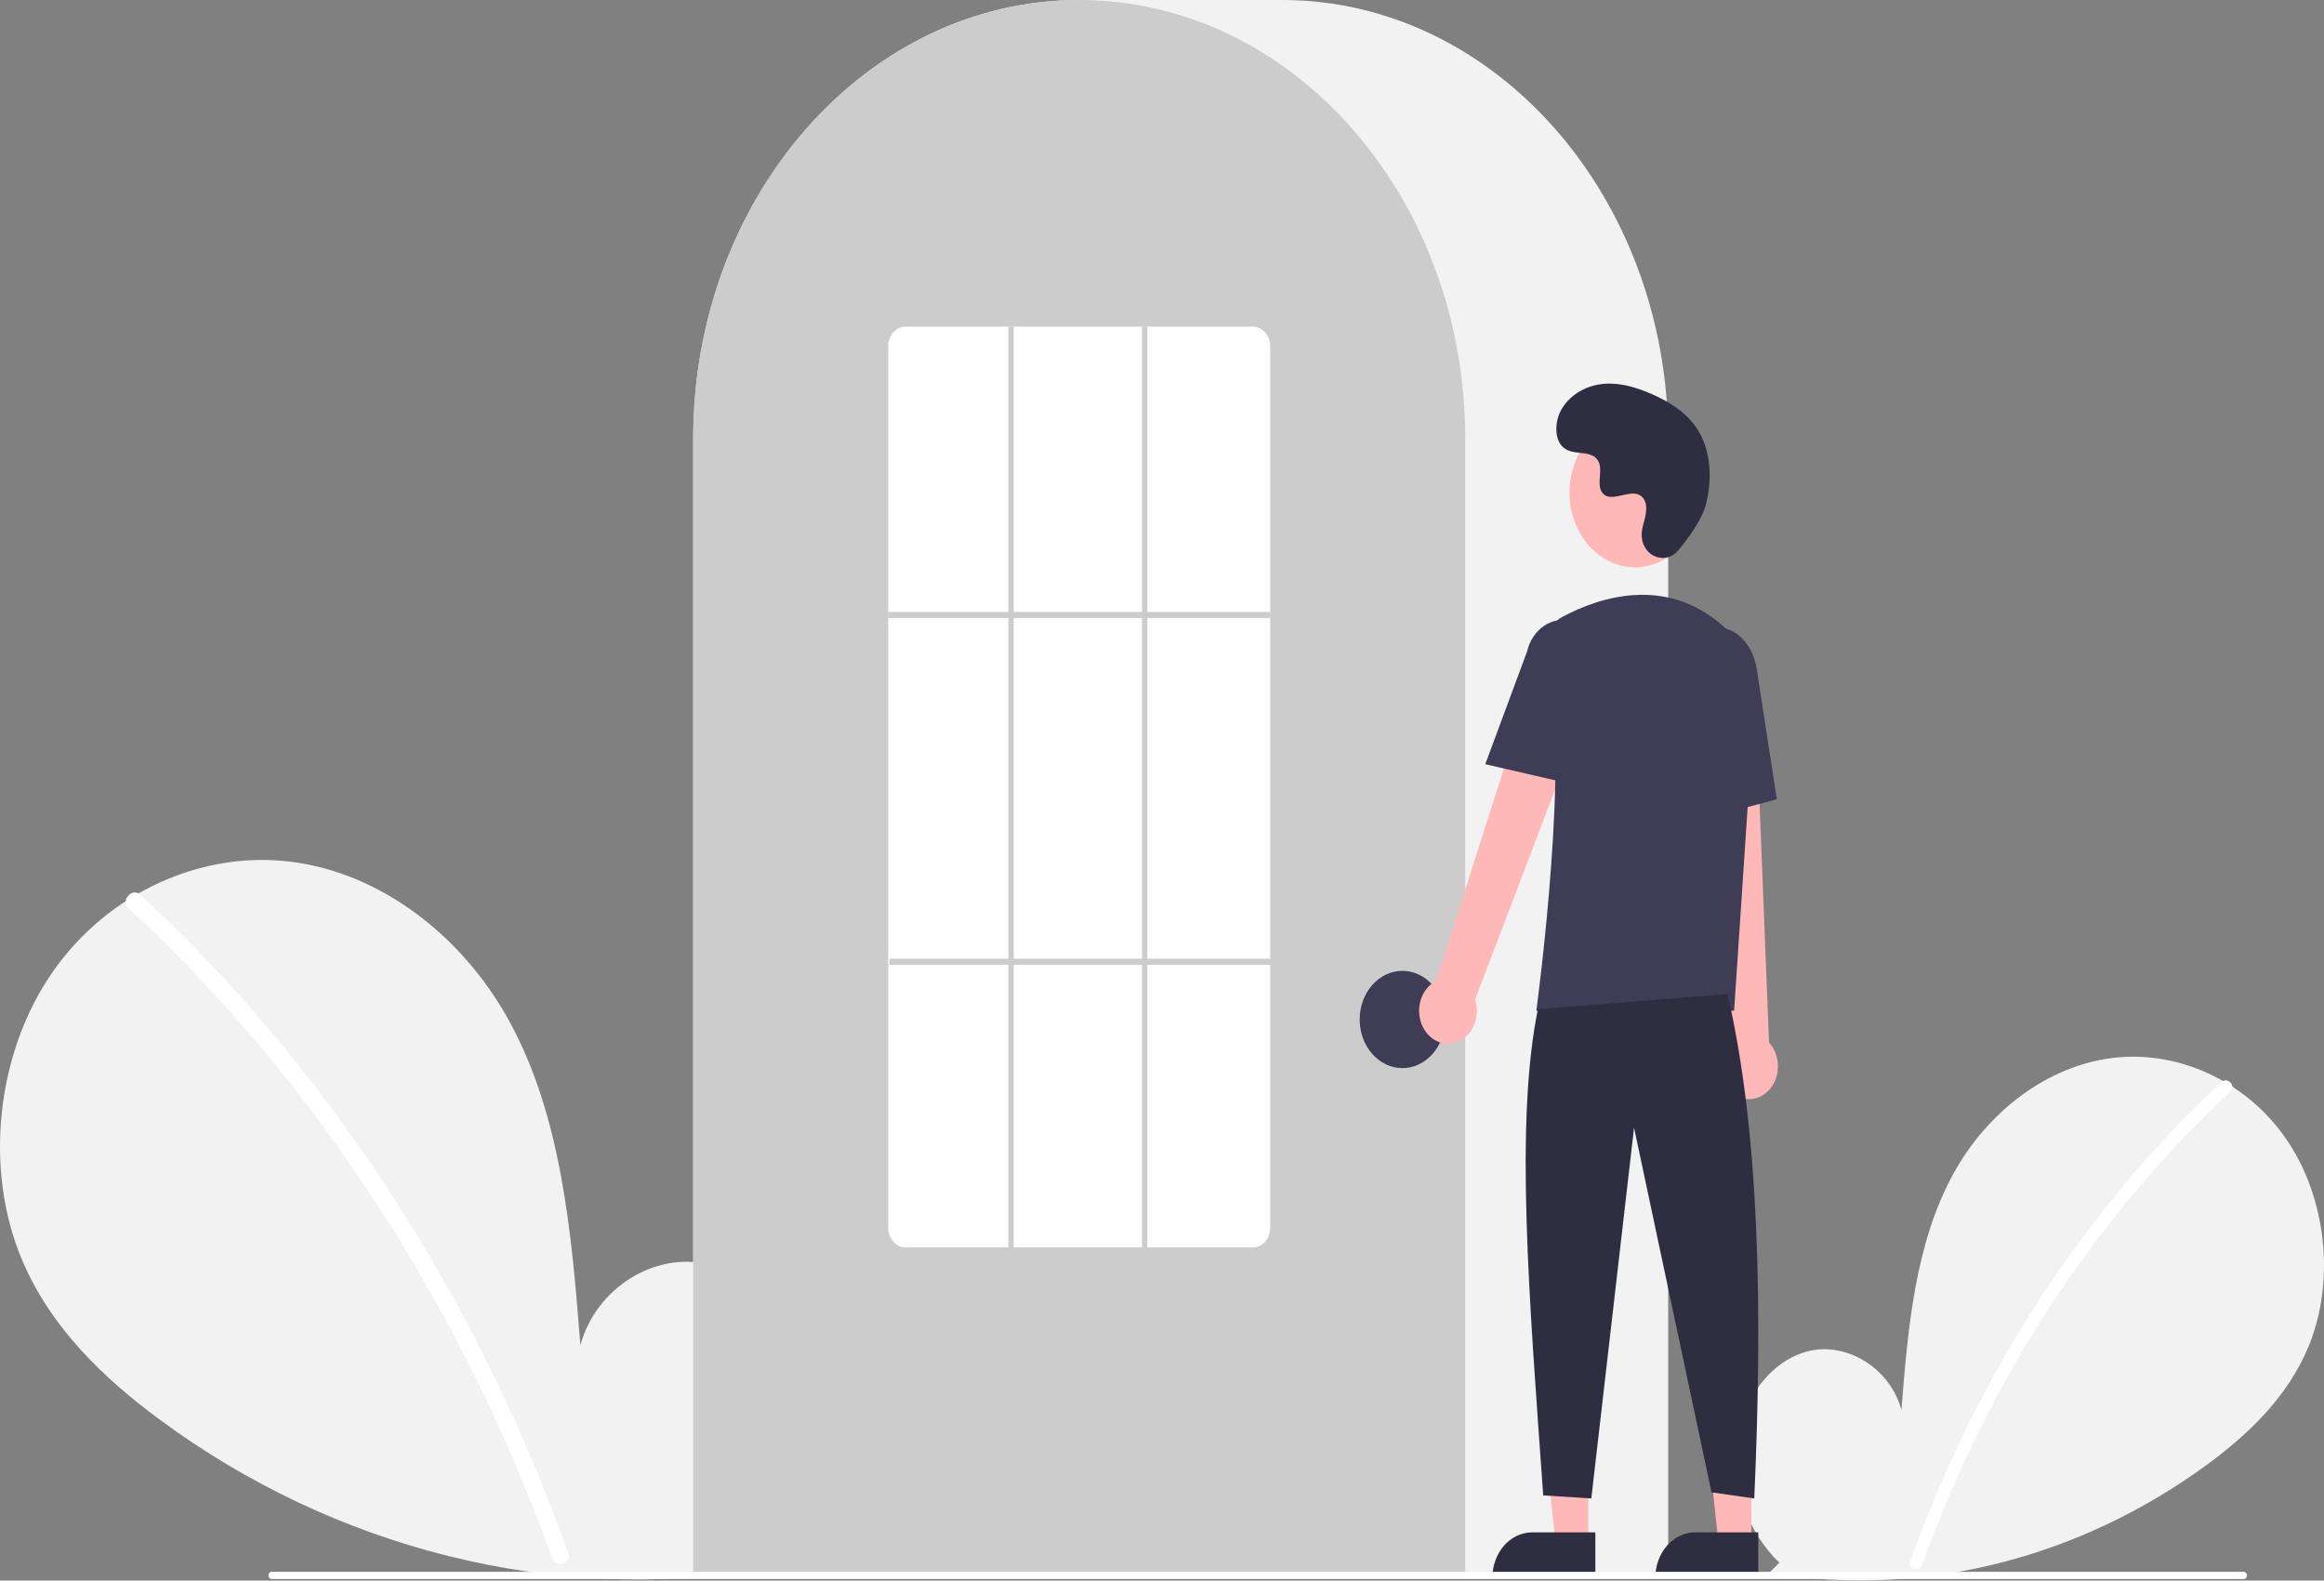 <svg width="591" height="402" viewBox="0 0 591 402" fill="none" xmlns="http://www.w3.org/2000/svg">
<rect x="0" y="0" width="591" height="402" fill="#808080" stroke="none"/>
<g clip-path="url(#clip0_131_661)">
<path d="M452.484 397.454C444.917 390.18 440.321 378.689 441.527 367.502C442.732 356.316 450.197 346.032 459.88 343.657C469.564 341.281 480.602 347.857 483.543 358.619C485.162 337.87 487.027 316.252 496.723 298.582C505.503 282.583 520.709 271.135 537.189 269.087C553.669 267.039 571.02 274.774 581.298 289.573C591.576 304.372 594.093 325.887 586.894 342.877C581.592 355.394 571.822 364.709 561.586 372.287C528.509 396.568 488.837 406.442 449.87 400.092L452.484 397.454Z" fill="#F2F2F2"/>
<path d="M565.001 275.203C551.403 287.804 538.928 301.898 527.757 317.28C510.275 341.27 496.127 368.168 485.809 397.035C485.053 399.141 488.059 400.058 488.806 397.976C505.689 351.06 532.642 309.708 567.199 277.704C568.751 276.266 566.54 273.777 565.001 275.203Z" fill="white"/>
<path d="M190.252 395.478C200.645 385.487 206.957 369.704 205.302 354.339C203.647 338.974 193.393 324.849 180.093 321.587C166.793 318.324 151.632 327.356 147.592 342.137C145.369 313.639 142.807 283.946 129.489 259.677C117.431 237.702 96.545 221.978 73.91 219.165C51.274 216.352 27.442 226.977 13.325 247.303C-0.791 267.63 -4.248 297.18 5.639 320.517C12.923 337.708 26.341 350.502 40.401 360.91C85.255 394.117 140.897 407.966 193.842 399.101" fill="#F2F2F2"/>
<path d="M35.709 227.566C54.386 244.874 71.52 264.231 86.864 285.358C102.21 306.464 115.72 329.213 127.205 353.287C133.625 366.791 139.392 380.683 144.481 394.903C145.518 397.795 141.39 399.054 140.364 396.194C131.351 371.125 120.2 347.122 107.071 324.528C94.007 302.016 79.053 280.999 62.421 261.772C53.014 250.903 43.089 240.63 32.69 231C30.559 229.026 33.595 225.607 35.709 227.566Z" fill="white"/>
<path d="M424.229 401.12H176.281V111.68C176.281 50.099 220.315 0 274.441 0H326.069C380.195 0 424.229 50.099 424.229 111.68V401.12Z" fill="#F2F2F2"/>
<path d="M372.602 401.12H176.281V111.68C176.227 88.084 182.794 65.084 195.027 46.029C195.478 45.33 195.928 44.639 196.392 43.957C202.309 35.127 209.35 27.352 217.283 20.886C217.731 20.515 218.181 20.15 218.638 19.786C225.276 14.559 232.457 10.287 240.017 7.065C240.466 6.872 240.923 6.678 241.38 6.492C248.218 3.715 255.305 1.814 262.513 0.822C262.959 0.752 263.418 0.698 263.877 0.644C270.9 -0.211 277.984 -0.211 285.007 0.644C285.465 0.698 285.923 0.752 286.375 0.823C293.581 1.815 300.667 3.716 307.502 6.492C307.959 6.678 308.417 6.872 308.867 7.066C316.334 10.246 323.43 14.455 329.998 19.598C330.454 19.955 330.911 20.32 331.361 20.684C335.808 24.296 339.984 28.319 343.849 32.713C346.948 36.238 349.835 39.995 352.493 43.959C352.955 44.639 353.405 45.33 353.855 46.028C366.088 65.083 372.656 88.083 372.602 111.68V401.12Z" fill="#CCCCCC"/>
<path d="M356.638 271.664C362.641 271.664 367.507 266.128 367.507 259.298C367.507 252.469 362.641 246.932 356.638 246.932C350.635 246.932 345.769 252.469 345.769 259.298C345.769 266.128 350.635 271.664 356.638 271.664Z" fill="#3F3D56"/>
<path d="M403.917 392.451H395.589L391.627 355.903L403.919 355.904L403.917 392.451Z" fill="#FFB8B8"/>
<path d="M389.64 389.743H405.701V401.249H379.527C379.527 399.738 379.789 398.242 380.297 396.846C380.805 395.45 381.55 394.181 382.489 393.113C383.428 392.045 384.543 391.197 385.77 390.619C386.997 390.041 388.312 389.743 389.64 389.743Z" fill="#2F2E41"/>
<path d="M445.355 392.451H437.027L433.064 355.903L445.357 355.904L445.355 392.451Z" fill="#FFB8B8"/>
<path d="M431.078 389.743H447.139V401.249H420.965C420.965 399.738 421.227 398.242 421.735 396.846C422.243 395.45 422.988 394.181 423.927 393.113C424.866 392.045 425.981 391.197 427.208 390.619C428.435 390.041 429.75 389.743 431.078 389.743Z" fill="#2F2E41"/>
<path d="M362.139 261.748C361.54 260.743 361.141 259.602 360.972 258.404C360.802 257.205 360.866 255.979 361.158 254.812C361.45 253.644 361.964 252.564 362.663 251.647C363.361 250.73 364.229 249.998 365.203 249.503L393.514 160.726L407.444 169.376L375.119 254.214C375.741 256.131 375.724 258.241 375.07 260.145C374.415 262.048 373.17 263.612 371.57 264.541C369.97 265.469 368.126 265.698 366.388 265.183C364.65 264.668 363.138 263.446 362.139 261.748Z" fill="#FFB8B8"/>
<path d="M441.101 278.43C440.175 277.826 439.378 276.999 438.763 276.006C438.149 275.013 437.734 273.88 437.547 272.685C437.359 271.49 437.404 270.263 437.679 269.09C437.954 267.917 438.451 266.827 439.136 265.896L430.365 171.985L446.219 172.809L449.864 265.183C451.162 266.596 451.959 268.501 452.105 270.538C452.25 272.575 451.734 274.602 450.654 276.235C449.574 277.867 448.005 278.993 446.244 279.397C444.483 279.802 442.653 279.457 441.101 278.43Z" fill="#FFB8B8"/>
<path d="M415.81 144.282C425.024 144.282 432.494 135.784 432.494 125.3C432.494 114.816 425.024 106.317 415.81 106.317C406.595 106.317 399.125 114.816 399.125 125.3C399.125 135.784 406.595 144.282 415.81 144.282Z" fill="#FFB8B8"/>
<path d="M440.994 257.071H390.694L390.754 256.626C390.845 255.96 399.719 189.82 393.174 168.182C392.517 166.055 392.575 163.728 393.336 161.647C394.097 159.566 395.508 157.879 397.297 156.911C406.652 151.898 424.61 145.726 439.767 160.705C441.998 162.945 443.739 165.745 444.855 168.884C445.97 172.022 446.428 175.412 446.193 178.787L440.994 257.071Z" fill="#3F3D56"/>
<path d="M400.355 199.594L377.709 194.367L388.324 165.748C388.959 162.976 390.535 160.604 392.705 159.152C394.875 157.7 397.463 157.287 399.901 158.003C402.339 158.719 404.428 160.506 405.709 162.971C406.991 165.437 407.36 168.381 406.737 171.156L400.355 199.594Z" fill="#3F3D56"/>
<path d="M429.358 209.3L427.997 173.793C426.965 167.118 430.323 160.808 435.488 159.777C440.654 158.749 445.699 163.379 446.736 170.103L451.853 203.28L429.358 209.3Z" fill="#3F3D56"/>
<path d="M439.321 252.821C447.415 287.891 448.298 332.48 446.114 381.117L435.245 379.571L415.545 286.827L404.676 381.117L392.449 380.344C388.796 329.312 385.239 285.501 391.09 256.685L439.321 252.821Z" fill="#2F2E41"/>
<path d="M426.803 139.97C423.691 143.742 417.91 141.717 417.505 136.564C417.473 136.164 417.475 135.761 417.512 135.361C417.721 133.079 418.88 131.006 418.602 128.596C418.54 127.996 418.343 127.424 418.032 126.935C415.551 123.156 409.729 128.625 407.388 125.205C405.953 123.107 407.64 119.804 406.539 117.46C405.085 114.366 400.779 115.892 398.079 114.198C395.074 112.312 395.254 107.068 397.232 103.878C399.643 99.987 403.872 97.911 408.048 97.612C412.225 97.313 416.372 98.597 420.271 100.326C424.701 102.29 429.094 105.005 431.82 109.436C435.135 114.826 435.454 122.071 433.796 128.373C432.787 132.207 429.345 136.89 426.803 139.97Z" fill="#2F2E41"/>
<path d="M570.608 401.617H69.077C68.863 401.617 68.658 401.519 68.507 401.347C68.356 401.174 68.271 400.941 68.271 400.697C68.271 400.453 68.356 400.22 68.507 400.047C68.658 399.875 68.863 399.778 69.077 399.777H570.608C570.822 399.778 571.027 399.875 571.179 400.047C571.33 400.22 571.415 400.453 571.415 400.697C571.415 400.941 571.33 401.174 571.179 401.347C571.027 401.519 570.822 401.617 570.608 401.617Z" fill="white"/>
<path d="M318.597 317.264H230.286C229.123 317.271 228.005 316.753 227.177 315.823C226.35 314.894 225.88 313.629 225.871 312.305V88.042C225.88 86.719 226.35 85.454 227.177 84.524C228.005 83.594 229.123 83.076 230.286 83.084H318.597C319.76 83.076 320.878 83.594 321.705 84.524C322.533 85.454 323.003 86.719 323.012 88.042V312.305C323.003 313.629 322.533 314.894 321.705 315.823C320.878 316.753 319.76 317.271 318.597 317.264Z" fill="white"/>
<path d="M323.012 155.648H225.871V157.194H323.012V155.648Z" fill="#CCCCCC"/>
<path d="M323.352 243.841H226.21V245.387H323.352V243.841Z" fill="#CCCCCC"/>
<path d="M257.798 83.084H256.44V318.037H257.798V83.084Z" fill="#CCCCCC"/>
<path d="M291.764 83.084H290.405V318.037H291.764V83.084Z" fill="#CCCCCC"/>
</g>
<defs>
<clipPath id="clip0_131_661">
<rect width="591" height="402" fill="white"/>
</clipPath>
</defs>
</svg>
